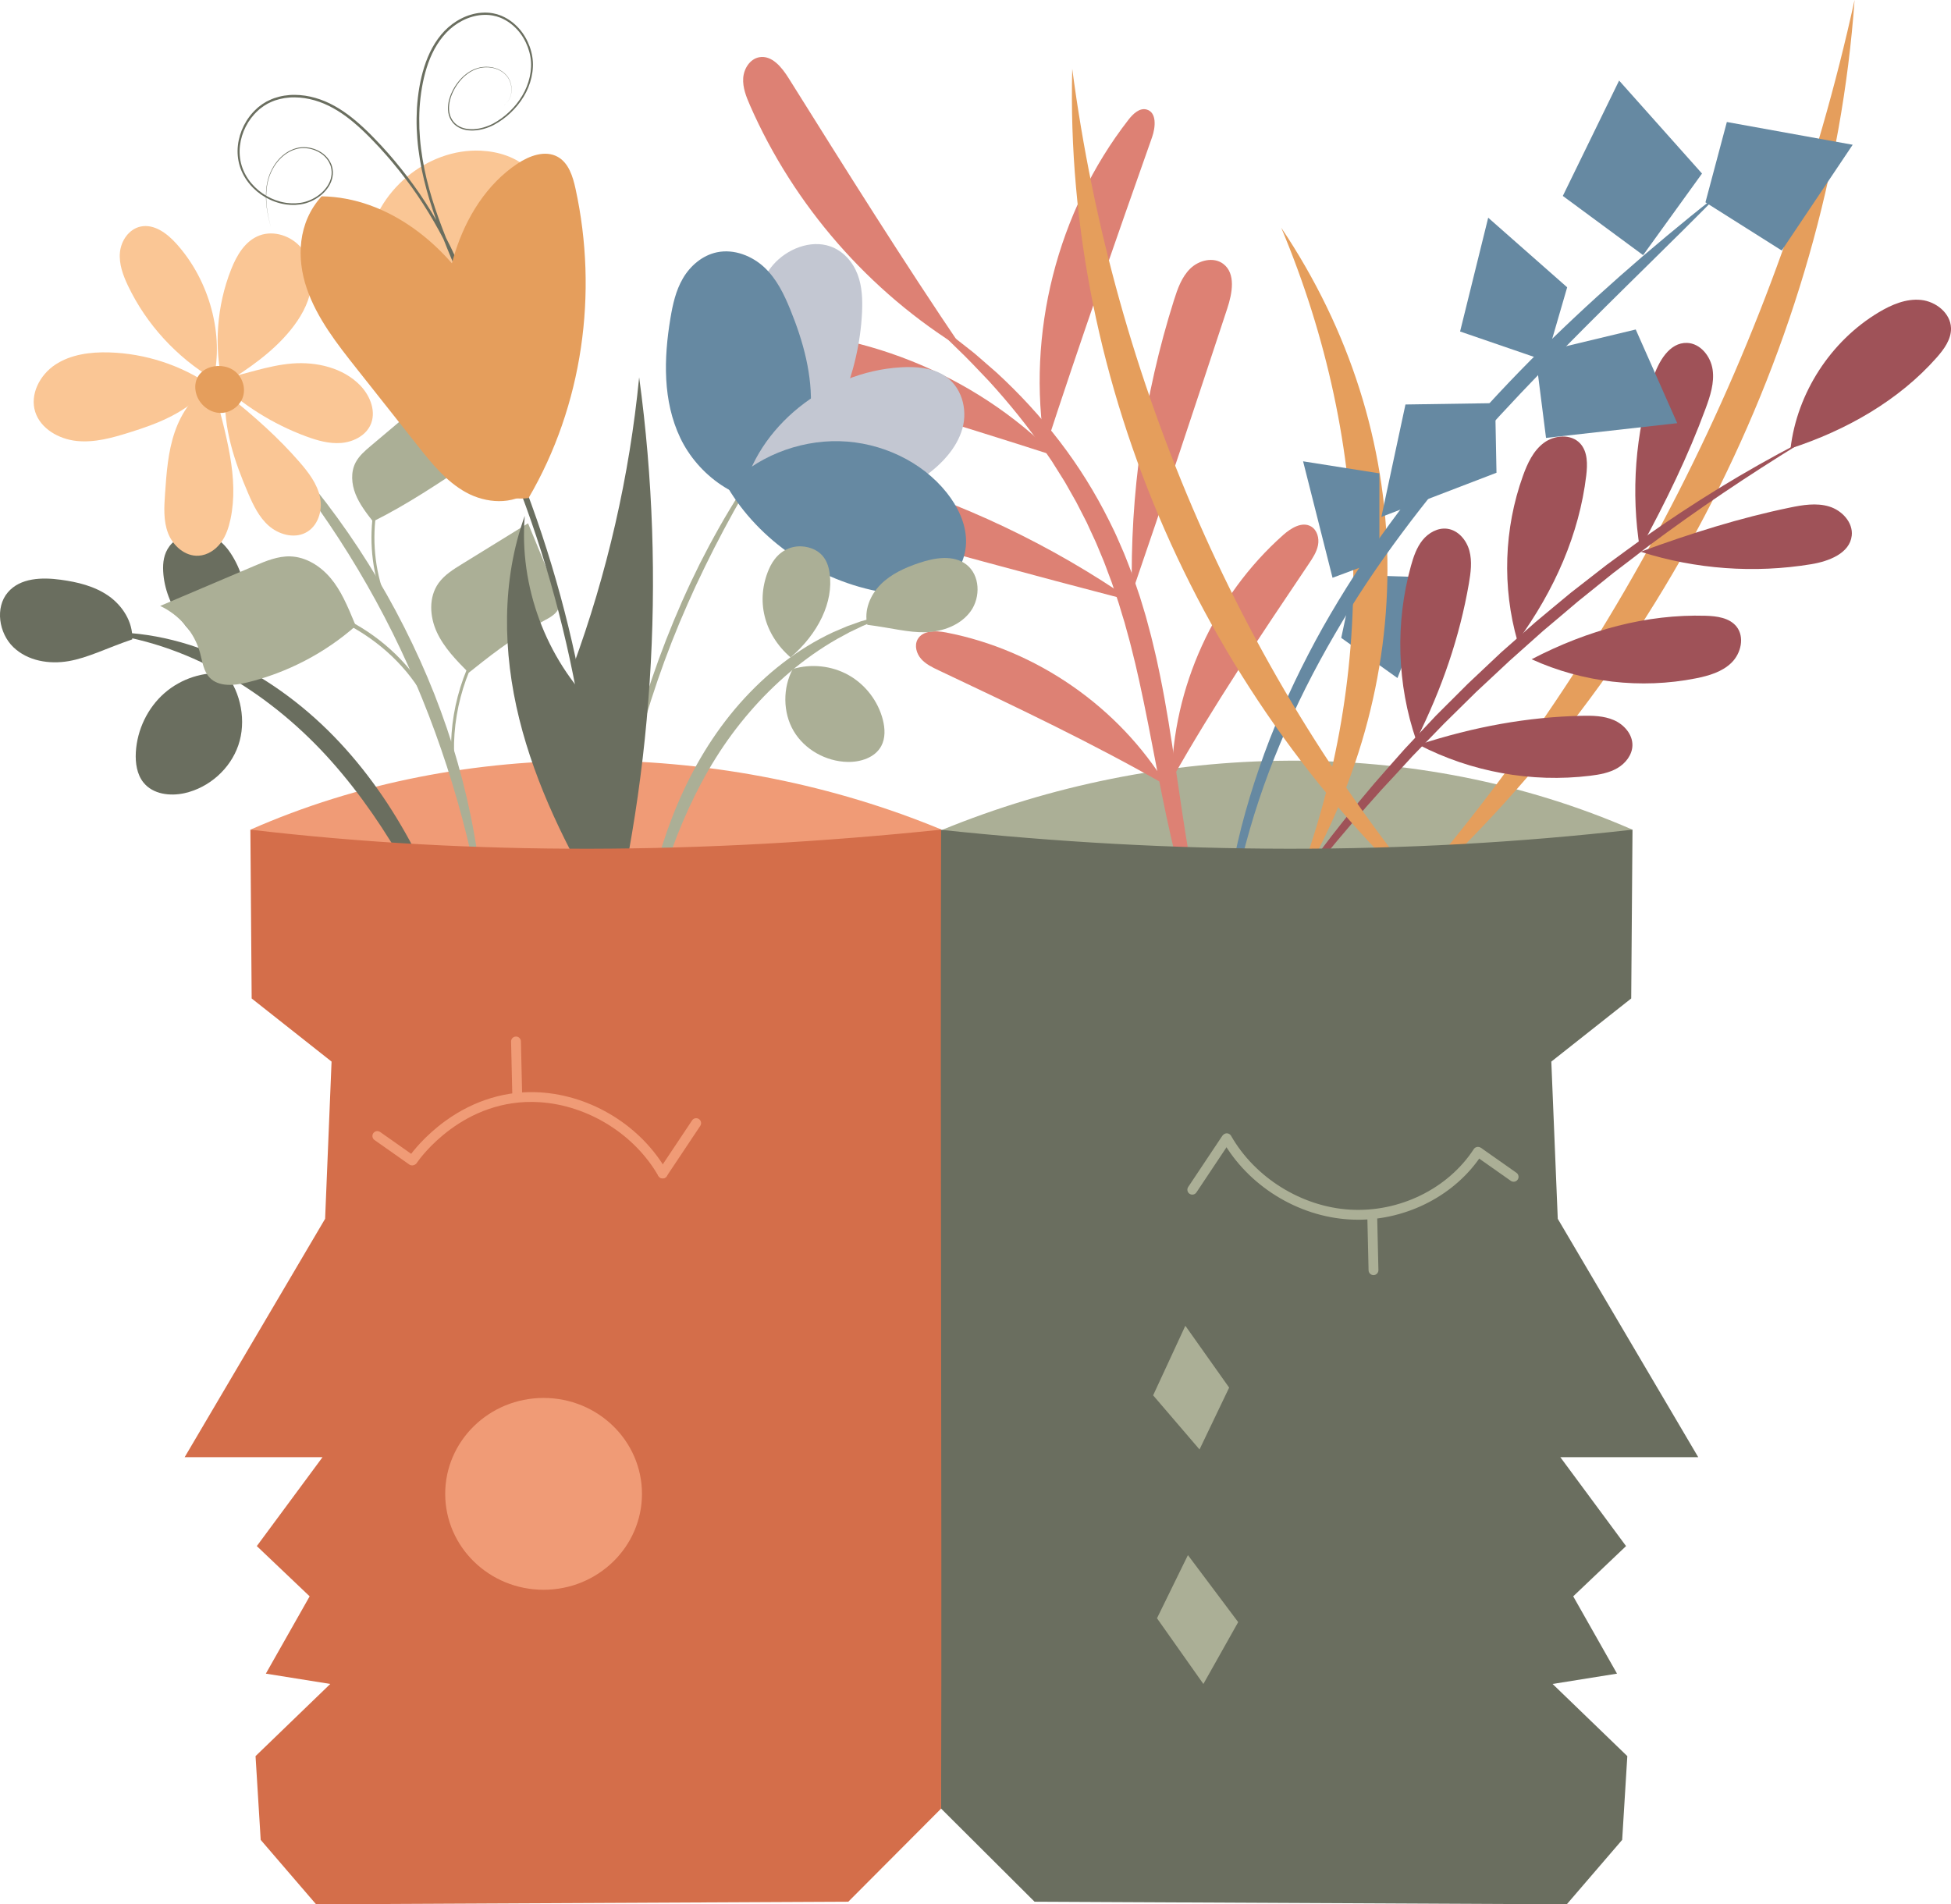 <svg xmlns="http://www.w3.org/2000/svg" width="1080" height="1054.24" viewBox="0 0 1080 1054.24"><g id="a"/><g id="b"><g id="c"><g id="d"><path d="M749.87 318.31 742.46 353.14 773.58 375.37 795.07 319.79 749.87 318.31z" fill="#6689a2"/><path d="M521.32 459.33c-119.76-49.67-263.99-52.43-382.72.0 121.38 39.02 259.32 42.92 382.72.0z" fill="#f09b76"/><path d="M521.32 459.51c121.17-49.67 262.24-52.62 382.37-.18-122.8 39.02-257.51 43.11-382.37.18z" fill="#abaf96"/><path d="M767.66 508.1C894.97 366.93 985.25 188.85 1026.62.0c-13.54 190.59-110.47 380.42-258.96 508.1z" fill="#e59e5c"/><path d="M715.19 496.54c47.41-119.59 44.91-249.27-5.93-370.44 76.31 113.79 78.37 252.24 5.93 370.44z" fill="#e59e5c"/><g><path d="M783.94 409.77c-10.61-30.86-11.64-64.94-2.92-96.39 1.41-5.07 3.12-10.19 6.41-14.3 3.29-4.1 8.47-7.04 13.69-6.36 6.07.79 10.69 6.28 12.28 12.19 1.59 5.9.75 12.17-.29 18.19-5.06 29.22-14.66 57.66-29.17 86.67z" fill="#9f5258"/><path d="M840.01 354.96c-8.54-29.81-7.47-62.3 3.02-91.48 2.48-6.9 5.71-13.93 11.59-18.31 5.88-4.38 15.08-5.07 20.07.3 4.27 4.59 4.13 11.66 3.38 17.89-3.88 32.15-17.32 63.09-38.06 91.6z" fill="#9f5258"/><path d="M907.81 304.1c-5.09-31.45-2.62-64.1 7.16-94.42 3.02-9.37 9.1-20.19 18.94-19.84 7.39.26 13.06 7.44 14.13 14.76 1.07 7.32-1.33 14.66-3.89 21.6-9.62 26.13-21.84 51.3-36.34 77.9z" fill="#9f5258"/><g><path d="M785.34 412.3c28.95 15.06 62.5 21.13 94.9 17.17 5.22-.64 10.54-1.58 15.09-4.23 4.54-2.65 8.22-7.34 8.32-12.6.12-6.11-4.63-11.5-10.23-13.95s-11.92-2.55-18.04-2.41c-29.65.67-59.19 5.96-90.04 16.01z" fill="#9f5258"/><path d="M847.85 364.97c28.22 12.86 60.5 16.61 90.92 10.57 7.19-1.43 14.62-3.58 19.82-8.75 5.2-5.16 7.25-14.16 2.68-19.9-3.91-4.91-10.92-5.82-17.19-6-32.37-.93-64.96 7.79-96.23 24.07z" fill="#9f5258"/><path d="M908.19 305.45c30.35 9.7 63.01 12.08 94.44 6.9 9.72-1.6 21.31-6 22.42-15.79.83-7.35-5.43-14.02-12.51-16.16-7.08-2.15-14.7-.85-21.94.65-27.27 5.64-53.97 13.99-82.42 24.4z" fill="#9f5258"/></g><path d="M991.17 248.27c3.65-30.78 22.22-59.45 48.82-75.36 7.1-4.25 15.18-7.71 23.42-6.86 8.23.85 16.34 7.28 16.59 15.55.19 6.21-3.82 11.7-7.93 16.35-20.97 23.75-49.98 40.26-80.9 50.32z" fill="#9f5258"/><path d="M996.08 245.75c-28.59 17.6-56.43 36.3-83.25 56.32-6.63 5.11-13.26 10.21-19.93 15.26l-19.54 15.74c-6.35 5.44-12.77 10.8-19.16 16.2l-18.72 16.7-18.33 17.12-17.87 17.61-17.47 18.01-8.48 9.25-8.54 9.2c-22.39 24.88-43.56 50.88-63.73 77.73l-.45-.31c18.1-28.32 38.35-55.29 60.2-80.9l8.32-9.5 8.37-9.45 17.27-18.43 17.88-17.85 18.39-17.33 18.95-16.71c6.48-5.38 12.92-10.81 19.42-16.15l19.93-15.52c6.77-5 13.59-9.94 20.4-14.88 27.5-19.41 56.21-37.12 86.05-52.57l.27.47z" fill="#9f5258"/></g><g><path d="M578.58 248.42c-10.57-63.55 6.55-131.22 46.07-182.1 2.52-3.24 6.11-6.77 10.07-5.69 5.67 1.54 4.99 9.75 3.04 15.29-20.04 56.87-40.08 113.74-59.18 172.5z" fill="#dd8174"/><path d="M626.59 328.45c-1.17-54.89 6.73-109.95 23.28-162.3 2.01-6.34 4.3-12.9 9.08-17.52 4.78-4.62 12.82-6.57 18.14-2.59 7.12 5.32 5.06 16.32 2.27 24.76-17.34 52.55-34.69 105.1-52.78 157.65z" fill="#dd8174"/><path d="M648.59 431.6c.57-51.06 23.54-101.47 61.7-135.4 4.33-3.85 10.5-7.67 15.49-4.73 3.35 1.98 4.55 6.45 3.83 10.27-.72 3.83-2.94 7.18-5.11 10.41-26.3 39.08-52.6 78.16-75.9 119.45z" fill="#dd8174"/><path d="M584.33 252.52c-45.26-45.85-110.1-71.68-174.49-69.53-4.1.14-9.07.98-10.52 4.82-2.08 5.49 4.97 9.76 10.6 11.43 57.81 17.14 115.62 34.28 174.41 53.28z" fill="#dd8174"/><path d="M627.09 332.87c-45.09-31.32-95.34-55.18-148.11-70.33-6.39-1.83-13.13-3.55-19.62-2.12-6.49 1.43-12.56 7.05-12.19 13.69.5 8.88 10.81 13.24 19.38 15.58 53.38 14.6 106.75 29.2 160.54 43.18z" fill="#dd8174"/><path d="M645.91 434.97c-26.59-43.59-72.1-75.18-122.24-84.83-5.69-1.1-12.95-1.23-15.73 3.85-1.87 3.42-.61 7.86 1.96 10.79 2.57 2.92 6.2 4.67 9.72 6.33 42.58 20.14 85.16 40.29 126.3 63.86z" fill="#dd8174"/><path d="M533 193.28c-51.75-31.6-93.47-79.37-117.81-134.91-2.11-4.81-4.13-9.89-3.78-15.13.34-5.24 3.76-10.65 8.93-11.56 6.98-1.23 12.47 5.61 16.23 11.62 31.82 50.83 63.64 101.66 96.43 149.98z" fill="#dd8174"/><path d="M511.42 174.91c3.52 2.39 6.98 4.86 10.49 7.3l2.61 1.85 1.31.93 1.27.97 5.05 3.93 5.04 3.96c.83.67 1.7 1.31 2.5 2.01l2.43 2.09c3.23 2.8 6.47 5.6 9.68 8.44 12.61 11.61 24.31 24.3 34.81 38 10.5 13.69 19.69 28.46 27.4 43.96l2.86 5.83c.49.97.92 1.96 1.35 2.95l1.3 2.97 2.59 5.95c.84 1.99 1.59 4.02 2.39 6.03l2.33 6.06 2.1 6.13c.69 2.05 1.42 4.08 2.08 6.14l1.89 6.19.93 3.1.46 1.55.42 1.56 1.67 6.24.83 3.12c.28 1.04.51 2.09.77 3.13l1.49 6.27c.24 1.05.5 2.09.73 3.14l.67 3.15 1.33 6.29c.87 4.2 1.64 8.4 2.43 12.6l2.18 12.62c.69 4.2 1.35 8.41 2 12.62l1.9 12.6 1.85 12.58c2.45 16.77 4.98 33.46 8.15 50.05l.57 3.12.65 3.1 1.28 6.2c.4 2.08.9 4.13 1.37 6.18l1.41 6.18c.22 1.04.49 2.06.76 3.08l.79 3.07 1.57 6.16c1.11 4.09 2.33 8.15 3.44 12.26l-.51.19c-.87-1.94-1.73-3.89-2.58-5.84-.84-1.96-1.72-3.9-2.54-5.88l-2.31-5.96-1.15-2.99c-.38-1-.77-2-1.1-3.01l-2.08-6.06c-.68-2.02-1.4-4.04-2.01-6.09l-1.88-6.13-.93-3.07-.86-3.08c-4.64-16.45-8.28-33.15-11.63-49.83-1.67-8.34-3.27-16.68-4.86-25l-2.42-12.46-2.5-12.41-1.32-6.17c-.44-2.06-.84-4.13-1.32-6.17l-1.4-6.14-.7-3.07c-.24-1.02-.51-2.03-.76-3.05-1.04-4.06-1.95-8.16-3.11-12.17l-1.66-6.05-.41-1.51-.46-1.5-.92-2.99-1.8-6c-.62-1.99-1.32-3.95-1.97-5.93l-2-5.92-2.2-5.84c-.74-1.95-1.42-3.92-2.2-5.84l-2.4-5.76-1.2-2.88c-.4-.96-.79-1.92-1.25-2.86l-2.62-5.66-1.3-2.83-.65-1.42-.71-1.39-2.85-5.55-1.43-2.78-.71-1.39-.77-1.36-3.07-5.43-1.54-2.72c-.51-.91-1.01-1.82-1.58-2.69l-3.32-5.29c-1.11-1.76-2.18-3.56-3.32-5.3l-3.55-5.16c-9.44-13.77-20-26.83-31.36-39.27-5.82-6.08-11.56-12.28-17.7-18.09l-4.54-4.44-1.13-1.11-1.17-1.07-2.35-2.14c-3.11-2.88-6.25-5.73-9.35-8.66l.33-.43z" fill="#dd8174"/></g><path d="M896.28 44.6 942.17 96.08 909.56 141.25 865.12 108.47 896.28 44.6z" fill="#6689a2"/><path d="M955.92 67.54 1025.58 80.14 986.31 138.69 944.07 112.01 955.92 67.54z" fill="#6689a2"/><path d="M823.81 120.53 867.53 159.06 855.68 199.82 808.25 183.52 823.81 120.53z" fill="#6689a2"/><path d="M905.48 182.41 928.45 234.28 855.82 242.43 849.9 195.75 905.48 182.41z" fill="#6689a2"/><path d="M827.66 223.18 778.01 223.93 764.67 286.18 828.4 261.72 827.66 223.18z" fill="#6689a2"/><path d="M721.34 255.39 737.64 319.86 763.58 310.23V262.06L721.34 255.39z" fill="#6689a2"/><path d="M949.26 109.81c-3.95 4.07-7.95 8.09-11.97 12.07-3.98 4.03-8.03 7.99-12.06 11.96-4 4-8.04 7.97-12.07 11.93-4.03 3.97-8.03 7.96-12.08 11.9-16.09 15.87-32.09 31.8-47.76 48.01-15.66 16.22-31.05 32.69-45.65 49.82-14.62 17.12-28.48 34.86-41.5 53.2-6.49 9.17-12.72 18.53-18.65 28.08l-4.4 7.19-4.29 7.26-4.19 7.31-4.08 7.37c-5.36 9.87-10.41 19.92-15.09 30.14l-3.44 7.69-3.31 7.75-3.19 7.8-3.05 7.86c-3.96 10.52-7.52 21.2-10.63 32.01-3.12 10.81-5.84 21.74-8.03 32.79-2.18 11.05-3.93 22.19-5.12 33.41l-.79 8.43-.6 8.45-.39 8.46-.2 8.48h-.54l-.28-8.49-.04-8.51.18-8.51.42-8.5c.7-11.33 1.95-22.65 3.78-33.87 1.82-11.23 4.13-22.38 6.95-33.41 2.84-11.03 6.13-21.93 9.85-32.7l2.86-8.05 3.01-8 3.19-7.93 3.33-7.87c4.54-10.45 9.44-20.74 14.68-30.86l3.99-7.56 4.12-7.49 4.26-7.41 4.37-7.34c5.9-9.75 12.1-19.32 18.56-28.7 12.89-18.78 26.93-36.75 41.62-54.12 14.71-17.35 30.06-34.15 46.06-50.28 15.99-16.13 32.58-31.64 49.57-46.65 4.25-3.75 8.55-7.45 12.82-11.17 4.32-3.67 8.63-7.34 12.99-10.97 8.7-7.26 17.48-14.42 26.42-21.4l.36.41z" fill="#6689a2"/><g><path d="M423.51 253.46c-7.98 13.04-15.63 26.25-22.8 39.71l-5.29 10.14c-1.73 3.39-3.38 6.83-5.1 10.23-1.68 3.42-3.28 6.88-4.93 10.31-.83 1.71-1.57 3.47-2.36 5.2l-2.35 5.21c-12.35 27.86-22.26 56.8-29.66 86.36-.5 1.84-.89 3.7-1.34 5.56l-1.3 5.56c-.45 1.85-.81 3.72-1.22 5.58l-1.18 5.59c-.77 3.73-1.45 7.48-2.17 11.22-.7 3.75-1.28 7.51-1.93 11.27-2.4 15.06-4.13 30.22-5.16 45.44-.25 3.8-.42 7.61-.64 11.42-.17 3.81-.24 7.62-.39 11.43-.08 3.81-.1 7.63-.15 11.44.01 3.81.08 7.63.11 11.45.33 15.26 1.38 30.51 3.08 45.69l-.54.07c-2.12-15.15-3.43-30.42-4.04-45.71-.11-3.83-.24-7.65-.32-11.48-.02-3.83-.07-7.66-.05-11.49.07-3.83.13-7.66.24-11.48.17-3.82.31-7.65.52-11.48.86-15.3 2.43-30.55 4.67-45.71.61-3.78 1.15-7.58 1.81-11.35l1.02-5.66c.35-1.88.65-3.78 1.05-5.65l1.16-5.63c.4-1.87.74-3.76 1.19-5.62l1.28-5.6c.44-1.87.83-3.74 1.31-5.6 7.22-29.8 17.19-58.93 29.56-86.99 1.58-3.49 3.14-7 4.78-10.46 1.68-3.45 3.31-6.92 5.02-10.35 1.75-3.41 3.5-6.82 5.3-10.21 1.85-3.36 3.65-6.74 5.54-10.07 7.56-13.33 15.81-26.27 24.82-38.65l.45.3z" fill="#abaf96"/><path d="M439.91 265.3c-7.33 2.82-16.02-.76-20.68-6.53-4.66-5.77-6.14-13.2-7-20.4-2.42-20.4-.85-41.16 3.18-61.45 2.13-10.75 5.16-21.8 12.63-30.38 7.47-8.58 20.51-14 31.53-10.16 7.3 2.54 12.54 8.69 15.13 15.46s2.83 14.13 2.48 21.34c-1.64 33.55-15.9 66.68-37.27 92.12z" fill="#c3c7d2"/><path d="M432.84 278.35c-24.45 1.08-46.52-15.46-56.26-35.91s-9.18-43.95-5.46-66.23c1.27-7.61 2.94-15.31 6.93-22.13s10.65-12.7 18.83-14.41c9.57-2 19.6 2.08 26.35 8.46 6.75 6.38 10.77 14.77 14.19 23.12 7.25 17.74 12.44 36.56 11.35 55.61-1.09 19.05-9.07 38.44-15.94 51.48z" fill="#6689a2"/><path d="M410.87 274.33c7.99-37.71 46.26-68.61 87.91-70.99 8.12-.46 16.68.17 23.42 4.22 10.11 6.08 13.63 18.89 10.53 29.77s-11.66 19.91-21.41 26.79c-29.91 21.07-73.61 23.65-100.45 10.21z" fill="#c3c7d2"/><path d="M402.72 269.66c15.27-16.36 38.75-25.98 61.97-25.41s45.69 11.34 59.3 28.41c6.09 7.64 10.53 16.7 10.78 26.25.25 9.55-4.18 19.55-12.79 25.06-9.43 6.03-21.88 5.83-33.04 3.94-36.48-6.21-68.88-28.85-86.23-58.26z" fill="#6689a2"/></g><g><path d="M492.5 340.65c-2.53.95-5.05 1.86-7.57 2.77l-7.39 3.11-7.21 3.44-3.5 1.91c-1.17.63-2.34 1.25-3.5 1.89-9.21 5.27-17.87 11.4-25.95 18.21-8.06 6.82-15.58 14.27-22.45 22.28-6.89 7.99-13.18 16.52-18.77 25.48-11.22 17.95-19.9 37.49-26.72 57.69-6.88 20.21-11.79 41.12-16.02 62.22l-.54-.08c1.79-21.48 5.48-42.87 11.39-63.76 5.96-20.85 14.34-41.19 25.75-59.87 5.72-9.34 12.2-18.22 19.44-26.45 7.26-8.21 15.23-15.81 23.93-22.48 8.68-6.68 18.05-12.48 27.96-17.08 2.5-1.1 5.02-2.16 7.53-3.21l7.69-2.75 7.84-2.21c2.66-.57 5.31-1.13 7.95-1.65l.13.53z" fill="#abaf96"/><path d="M480.13 345.9c-1.95-7.96 1.58-16.52 7.35-22.33 5.77-5.81 13.48-9.28 21.24-11.9 8.66-2.93 19.04-4.7 26.27.9 7.55 5.84 7.93 18.04 2.36 25.79-5.57 7.75-15.51 11.39-25.06 11.65-9.54.25-18.89-2.42-32.17-4.11z" fill="#abaf96"/><path d="M437.63 363.94c-14.83-12.9-19.41-31.59-11.98-48.86 2.16-5.02 6.23-10.56 13.35-12.19 5.66-1.3 11.6.46 15 3.46s4.69 7.01 5.25 10.98c2.28 16.03-6.36 33.5-21.63 46.61z" fill="#abaf96"/><path d="M438.82 370.4c10.19-3.11 21.64-1.87 30.93 3.35 9.29 5.22 16.3 14.35 18.95 24.67 1.24 4.84 1.49 10.22-.88 14.62-3.45 6.39-11.46 8.95-18.72 8.77-11.95-.28-23.69-6.82-29.77-17.11-6.07-10.29-6.02-24.05-.51-34.31z" fill="#abaf96"/></g><g><path d="M58.21 350.11c12.54-.36 25.19 1.22 37.49 4.29 12.3 3.08 24.25 7.69 35.61 13.45 22.7 11.59 43 27.75 59.98 46.73 8.5 9.47 16.2 19.62 23.17 30.21 6.94 10.61 13.18 21.64 18.68 32.99 5.52 11.34 10.38 22.97 14.61 34.79l3.06 8.9c.94 2.99 1.91 5.97 2.83 8.97.88 3.01 1.75 6.02 2.6 9.03.78 3.04 1.6 6.06 2.33 9.1l-.52.17-7.59-17.12-3.87-8.49-3.96-8.44c-5.35-11.2-10.96-22.24-17-32.99-12.09-21.49-25.88-41.92-42.13-60.18-8.09-9.13-16.87-17.63-26.24-25.44-2.34-1.95-4.73-3.85-7.15-5.7-2.41-1.87-4.87-3.68-7.36-5.43-5-3.5-10.1-6.85-15.39-9.92-10.53-6.19-21.63-11.45-33.2-15.58-11.57-4.14-23.62-7.09-35.99-8.8l.03-.54z" fill="#6a6e5f"/><path d="M73.21 353.96c.43-9.62-5.42-18.7-13.17-24.1-7.75-5.4-17.17-7.65-26.45-8.91-10.36-1.41-22.39-1.1-29.27 7-7.18 8.45-4.91 22.62 3.04 30.3 7.96 7.68 19.91 9.63 30.67 7.75 10.76-1.87 20.66-7.07 35.18-12.04z" fill="#6a6e5f"/><path d="M124.86 365.14c13.79-18.24 14.8-40.86 2.66-59.1-3.53-5.31-9.32-10.77-17.66-11.04-6.63-.21-12.9 3.17-16.06 7.4-3.16 4.23-3.71 9.15-3.47 13.87.98 19.01 14.52 37.21 34.54 48.88z" fill="#6a6e5f"/><path d="M124.95 372.86c-12.12-1.27-24.68 2.76-33.95 10.89-9.27 8.13-15.12 20.26-15.81 32.77-.32 5.87.58 12.13 4.21 16.67 5.27 6.59 14.83 7.72 22.93 5.88 13.34-3.04 25.07-13.24 29.61-26.5 4.54-13.25 1.44-29.11-6.99-39.7z" fill="#6a6e5f"/></g><path d="M120.06 210.52c13.97 13.57 30.92 24.23 49.37 31.06 6.18 2.28 12.71 4.16 19.3 3.66 6.59-.5 13.28-3.81 16.17-9.6 3.65-7.34.2-16.41-5.56-22.33-9.38-9.64-23.98-13.14-37.58-12.07-13.6 1.07-26.49 6.17-41.7 9.28z" fill="#fac695"/><path d="M799.66 507.2c-111.46-131.07-183.23-295.47-206.11-469.09-4.53 174.84 72.65 350.11 206.11 469.09z" fill="#e59e5c"/><g><path d="M520.02 459.33c-2.37 184.07.43 360.26.94 541.93l51.74 51.56 294.6 1.43 30.67-35.67 2.85-46.37-41.37-39.95 35.67-5.71-24.25-42.8 29.25-27.82-36.38-49.22h76.33l-77.75-131.97-3.57-87.03 44.23-34.95.71-93.45c-126.37 14.36-254.32 13.8-383.67.0z" fill="#6a6e5f"/><path d="M656.16 733.96 638.33 772.48 664.01 802.44 680.41 768.2 656.16 733.96z" fill="#abaf96"/><path d="M657.59 860.93 640.47 895.89 666.15 932.27 685.41 898.03 657.59 860.93z" fill="#abaf96"/><path d="M751.8 675.25c-1.66.0-3.32-.05-4.98-.15-14.05-.86-28.04-5.39-40.45-13.11-12.41-7.72-22.66-18.26-29.63-30.49-.75-1.31-.29-2.97 1.02-3.71 1.31-.75 2.97-.29 3.72 1.02 13.24 23.2 39.02 39.23 65.68 40.86 27.36 1.67 54.31-11.48 68.66-33.49.82-1.26 2.51-1.62 3.77-.79 1.26.82 1.62 2.51.79 3.77-14.52 22.28-41.03 36.1-68.57 36.1z" fill="#abaf96"/><path d="M837.89 654.23c-.54.0-1.09-.16-1.56-.5l-19.26-13.55c-1.23-.87-1.52-2.56-.66-3.79.87-1.23 2.57-1.52 3.79-.66l19.26 13.55c1.23.87 1.53 2.56.66 3.79-.53.75-1.37 1.16-2.23 1.16z" fill="#abaf96"/><path d="M760.31 705.92c-1.47.0-2.69-1.18-2.72-2.66l-.71-30.67c-.03-1.5 1.16-2.75 2.66-2.79 1.51-.04 2.75 1.16 2.79 2.66l.71 30.67c.03 1.5-1.16 2.75-2.66 2.79-.02.0-.04.0-.06.0z" fill="#abaf96"/><path d="M660.01 661.37c-.52.0-1.04-.15-1.51-.46-1.25-.83-1.59-2.52-.76-3.78l18.55-27.82c.83-1.25 2.52-1.59 3.78-.76 1.25.83 1.59 2.52.76 3.78l-18.55 27.82c-.52.79-1.39 1.21-2.27 1.21z" fill="#abaf96"/></g><g><path d="M118.14 209.91c-20.44-12.21-37.08-30.37-47.2-51.53-2.8-5.86-5.16-12.2-4.55-18.64.61-6.43 4.94-12.92 11.42-14.31 7.44-1.6 14.52 3.67 19.57 9.21 19.14 21.01 26.55 51.57 20.76 75.27z" fill="#fac695"/><path d="M116.62 213.47c-16.34-11.3-36.15-17.78-56.18-18.37-10.38-.31-21.26 1.1-29.85 6.79-8.59 5.69-14.17 16.52-11.08 26.17 2.96 9.24 12.97 15.01 22.87 16.06 9.89 1.05 19.76-1.72 29.23-4.69 15.79-4.94 32.03-10.91 45.01-25.96z" fill="#fac695"/><path d="M117.79 212.6c-10.4 5.46-17.37 15.77-21.09 26.68-3.71 10.91-4.54 22.52-5.33 33.99-.51 7.37-.99 15 1.67 21.91 2.66 6.92 9.36 12.94 16.94 12.47 4.89-.3 9.33-3.26 12.22-7.11 2.9-3.85 4.42-8.51 5.41-13.19 4.81-22.85-2.43-46.29-9.82-74.77z" fill="#fac695"/><path d="M123.29 212.97c-4.96-21.08-3.32-43.58 4.64-63.78 3.07-7.79 7.74-15.86 15.75-18.85 7.95-2.96 17.49.27 22.9 6.67 5.41 6.39 6.98 15.32 5.47 23.47s-5.83 15.59-11.09 22.1c-9.74 12.05-22.95 21.42-37.66 30.39z" fill="#fac695"/><path d="M126.05 219.45c20.14 17.78 38.4 37.75 54.75 59.18 16.34 21.45 30.74 44.43 42.93 68.53 6.09 12.05 11.67 24.37 16.64 36.93 4.94 12.57 9.33 25.36 13.03 38.34 3.71 12.98 6.76 26.14 9.11 39.41 2.35 13.27 4.04 26.64 4.8 40.06l-.54.07c-2.46-13.2-5.19-26.29-8.41-39.25-3.22-12.96-6.88-25.78-10.99-38.45-4.12-12.66-8.65-25.19-13.67-37.51-4.99-12.33-10.44-24.48-16.36-36.39-11.85-23.83-25.51-46.76-40.86-68.57-15.33-21.82-32.4-42.45-50.81-61.95l.38-.39z" fill="#abaf96"/><path d="M211.78 331.4c-12.13-31.62-6-69.12 15.6-95.53l1.26 1.03c-21.23 25.96-27.25 62.83-15.34 93.91l-1.53.59z" fill="#abaf96"/><path d="M250.38 426.7c-3.17-27.45 4.36-56.16 20.65-78.77l1.33.96c-16.06 22.29-23.47 50.58-20.36 77.63l-1.62.19z" fill="#abaf96"/><path d="M237.36 391.03c-17.63-36.55-60.46-60.74-101.83-57.51l-.17-2.17c20.55-1.6 42.26 3.38 61.12 14.03 18.86 10.65 34.08 26.53 42.84 44.7l-1.96.95z" fill="#abaf96"/><path d="M206.45 288.71c-3.7-4.78-7.45-9.63-9.66-15.22s-2.72-12.09.05-17.43c1.94-3.73 5.27-6.57 8.52-9.31 14.8-12.47 29.59-24.95 44.39-37.42 3.77 15.35 7.55 30.7 11.32 46.05-18.02 12.07-36.03 24.14-54.62 33.33z" fill="#abaf96"/><path d="M259.45 372.45c-6.76-6.83-13.64-13.84-17.64-22.49-3.99-8.65-4.6-19.39.98-27.17 3.22-4.48 8.09-7.53 12.83-10.45 12.23-7.54 24.46-15.08 36.69-22.63 5.22 12.67 10.45 25.34 15.67 38.01 1.11 2.69 2.24 5.63 1.44 8.42-1.03 3.61-4.83 5.66-8.22 7.45-17.55 9.24-33.11 22.03-41.75 28.87z" fill="#abaf96"/><path d="M196.94 346.49c-17.01 15.03-37.87 25.91-60.16 31.35-7.06 1.73-15.61 2.53-20.63-2.6-3.54-3.61-4.09-8.98-5.41-13.8-3.06-11.2-11.34-20.95-22.07-25.98 17.45-7.42 34.89-14.83 52.34-22.25 6.28-2.67 12.83-5.39 19.68-5.18 8.8.27 16.83 5.47 22.39 12.11 5.56 6.64 9.06 14.66 13.87 26.34z" fill="#abaf96"/><path d="M124.74 217.68c-1.24 19.05 5.04 37.8 12.63 55.4 2.82 6.55 5.98 13.22 11.39 17.98 5.41 4.76 13.66 7.17 20.18 3.98 7.01-3.43 9.77-12.27 8.22-19.75-1.55-7.49-6.45-13.86-11.52-19.68-11.39-13.07-24.38-24.82-40.9-37.92z" fill="#fac695"/><path d="M114.8 203.93c-2.86 1.3-5.18 3.55-6.18 6.74-.86 2.75-.63 5.77.38 8.47 1.96 5.24 7.18 9.36 12.91 9.47 5.52.1 10.86-3.68 12.55-8.8 1.7-5.12-.29-11.15-4.66-14.45-4.14-3.13-10.3-3.57-15-1.43z" fill="#e59e5c"/></g><g><path d="M251.13 202.37c-29.3-6.06-51.23-36.76-47.47-66.44 3.76-29.68 32.65-53.94 62.53-52.51 9.68.46 19.57 3.51 26.5 10.29 13.29 13.01 11.76 34.44 9.26 52.87-2.02 14.89-4.2 30.28-12.11 43.06-7.9 12.78-20.84 16.43-38.72 12.73z" fill="#fac695"/><path d="M178.05 108.68c36.72.56 69.21 26.75 87.42 58.64 18.21 31.89 24.7 68.94 28 104.43-9.73 7.98-24.51 6.91-35.53.83-11.01-6.08-19.12-16.2-26.93-26.07-11.18-14.13-22.36-28.26-33.55-42.4-10.88-13.75-21.95-27.84-27.64-44.42-5.69-16.58-5.08-36.4 8.22-51.02z" fill="#e59e5c"/><path d="M332.45 540.43l-3.26-.19c5.38-93.58-9.93-189.14-44.29-276.35l3.04-1.2c34.53 87.65 49.92 183.69 44.51 277.74z" fill="#6a6e5f"/><path d="M317.16 369.04c18.95-51.54 31.3-105.51 36.65-160.16 15.24 111.64 7.66 226.34-22.13 335.01-1.85-59.52-5.44-118.98-14.52-174.85z" fill="#6a6e5f"/><path d="M330 392.03c-27.85-27.43-42.73-67.51-39.51-106.46-12.94 35.77-12.2 75.5-3.05 112.42 9.15 36.92 26.32 71.39 45.68 104.12-3.53-36.7-4.57-73.63-3.12-110.08z" fill="#6a6e5f"/><path d="M279.14 58.18c1.53-1.14 2.68-2.75 3.32-4.53.62-1.79.82-3.73.58-5.61-.26-1.87-.91-3.71-1.98-5.26-1.1-1.54-2.57-2.8-4.22-3.71-1.67-.89-3.5-1.46-5.37-1.7-1.87-.23-3.78-.15-5.63.23-1.84.4-3.61 1.13-5.24 2.07-1.62.96-3.11 2.14-4.45 3.47-2.65 2.68-4.73 5.93-6.13 9.43-.67 1.76-1.18 3.58-1.37 5.45-.12.93-.11 1.87-.07 2.8.08.93.22 1.85.48 2.74.52 1.78 1.5 3.42 2.82 4.7 1.33 1.28 3.01 2.17 4.79 2.68 1.78.51 3.67.66 5.53.56 1.87-.09 3.72-.44 5.52-.96 1.8-.53 3.55-1.22 5.21-2.09 1.65-.88 3.24-1.92 4.77-3.02 3.05-2.21 5.78-4.85 8.14-7.78 2.34-2.94 4.34-6.17 5.73-9.66 1.39-3.48 2.24-7.19 2.4-10.92.19-3.73-.52-7.48-1.8-10.98-1.31-3.5-3.22-6.78-5.72-9.56-2.5-2.76-5.54-5.04-8.95-6.51-.41-.22-.86-.33-1.3-.49l-1.31-.45-1.35-.31c-.45-.09-.9-.23-1.36-.27-1.83-.31-3.7-.32-5.55-.19-1.85.13-3.69.5-5.47 1.03-1.78.52-3.52 1.22-5.18 2.08-3.32 1.69-6.34 3.97-8.92 6.66-1.28 1.36-2.48 2.79-3.57 4.32-1.08 1.53-2.07 3.12-2.98 4.76-1.78 3.3-3.21 6.8-4.33 10.39-2.25 7.2-3.42 14.73-3.92 22.26-.21 3.77-.24 7.56-.11 11.34.17 3.78.46 7.55.94 11.31.96 7.51 2.5 14.94 4.53 22.24 1.01 3.65 2.12 7.28 3.34 10.87 1.2 3.6 2.5 7.16 3.85 10.71 2.7 7.1 5.62 14.12 8.56 21.13 2.94 7.02 5.9 14.03 8.75 21.1l-1.54.55c-2.27-7.19-4.88-14.26-7.82-21.2l-1.12-2.6c-.37-.87-.74-1.73-1.15-2.58l-2.39-5.12-2.54-5.05c-.41-.85-.86-1.67-1.31-2.5l-1.34-2.49c-3.62-6.61-7.55-13.05-11.77-19.3-4.26-6.22-8.81-12.24-13.64-18.03l-1.82-2.16c-.61-.72-1.21-1.44-1.85-2.14l-3.77-4.21c-2.61-2.72-5.16-5.5-7.88-8.1-5.4-5.23-11.2-10.1-17.75-13.72-6.51-3.64-13.84-5.89-21.29-5.96-1.86-.04-3.71.13-5.54.39-1.83.28-3.63.74-5.39 1.32-.86.34-1.74.63-2.56 1.06l-1.25.6-.31.15-.3.18-.59.36-1.18.72c-.39.25-.74.55-1.12.82l-1.11.83-1.03.93c-5.48 4.98-9.06 12.02-9.93 19.39-.44 3.68-.13 7.46.94 11 1.07 3.55 2.91 6.85 5.29 9.71 4.76 5.71 11.61 9.69 18.96 10.87.45.11.92.13 1.38.17l1.39.13c.93.06 1.86.01 2.79.03.93-.06 1.85-.18 2.78-.27.91-.14 1.82-.35 2.71-.6 3.56-1.04 6.88-2.95 9.54-5.53 1.32-1.3 2.49-2.76 3.35-4.4.88-1.63 1.44-3.42 1.59-5.25.09-.92.04-1.84-.09-2.75-.05-.46-.18-.9-.29-1.35l-.17-.67-.26-.64c-.67-1.71-1.75-3.26-3.08-4.55-1.33-1.3-2.91-2.32-4.61-3.07-1.7-.75-3.52-1.24-5.38-1.42-1.85-.18-3.74-.08-5.54.41-1.8.48-3.53 1.26-5.11 2.25-3.17 2-5.77 4.86-7.65 8.11-1.9 3.25-3.13 6.88-3.63 10.62-.53 3.74-.47 7.54-.02 11.29.46 3.75 1.27 7.45 2.26 11.1-1.02-3.64-1.87-7.34-2.36-11.09-.49-3.75-.58-7.57-.08-11.33.47-3.76 1.68-7.44 3.57-10.74 1.87-3.3 4.47-6.24 7.69-8.3 1.61-1.03 3.36-1.84 5.21-2.35 1.85-.53 3.8-.64 5.7-.47 1.91.17 3.79.66 5.55 1.42 1.76.76 3.41 1.8 4.81 3.14 1.4 1.33 2.54 2.94 3.27 4.74l.27.67.19.7c.12.47.26.94.32 1.42.14.96.2 1.94.12 2.9-.15 1.94-.72 3.83-1.62 5.54-.89 1.72-2.09 3.26-3.45 4.62-2.74 2.71-6.17 4.69-9.86 5.79-.93.27-1.87.49-2.82.64-.96.1-1.91.22-2.87.29-.96.0-1.92.04-2.88-.01l-1.43-.13c-.48-.05-.96-.07-1.43-.17-7.6-1.19-14.66-5.24-19.61-11.12-2.47-2.94-4.4-6.36-5.54-10.05-1.13-3.69-1.47-7.62-1.03-11.44.86-7.66 4.53-14.96 10.21-20.19l1.07-.97 1.15-.88c.39-.29.76-.6 1.17-.86l1.23-.76.62-.38.31-.19.33-.16 1.31-.64c.86-.46 1.78-.76 2.67-1.12 1.83-.61 3.7-1.11 5.61-1.41 1.91-.28 3.83-.46 5.76-.43 7.72.04 15.29 2.38 21.96 6.09 6.72 3.7 12.62 8.65 18.07 13.92 2.75 2.62 5.32 5.41 7.95 8.15l3.81 4.23c.64.7 1.25 1.42 1.86 2.15l1.84 2.17c4.87 5.82 9.46 11.87 13.76 18.12 4.26 6.28 8.23 12.76 11.88 19.41l1.36 2.5c.45.83.91 1.67 1.33 2.52l2.56 5.08 2.41 5.15c.41.85.79 1.73 1.16 2.6l1.13 2.61c2.97 6.98 5.61 14.11 7.91 21.34l-1.54.55c-2.83-7.05-5.77-14.07-8.7-21.09-2.93-7.03-5.85-14.06-8.54-21.2-1.35-3.56-2.65-7.15-3.85-10.78-1.22-3.62-2.34-7.27-3.35-10.95-2.03-7.37-3.57-14.87-4.53-22.46-.48-3.8-.77-7.61-.94-11.44-.13-3.83-.08-7.66.13-11.48.52-7.64 1.71-15.26 4.02-22.59 1.16-3.66 2.62-7.24 4.46-10.64.93-1.69 1.96-3.33 3.08-4.9 1.13-1.57 2.37-3.06 3.71-4.46 2.7-2.78 5.85-5.14 9.31-6.88 1.72-.89 3.54-1.61 5.41-2.14 1.86-.55 3.79-.93 5.73-1.05 1.94-.13 3.91-.11 5.83.23.49.05.96.19 1.43.29l1.43.34 1.38.48c.46.17.93.3 1.36.53 3.58 1.56 6.75 3.97 9.33 6.85 2.59 2.9 4.55 6.31 5.89 9.94 1.31 3.63 2.02 7.52 1.81 11.4-.18 3.86-1.07 7.68-2.52 11.25-1.44 3.58-3.5 6.88-5.91 9.87-2.43 2.98-5.23 5.66-8.35 7.9-1.57 1.11-3.18 2.15-4.89 3.06-1.71.89-3.52 1.59-5.38 2.12-1.86.51-3.77.86-5.71.94-1.93.08-3.89-.08-5.76-.63-1.87-.55-3.64-1.51-5.05-2.88-1.39-1.38-2.41-3.13-2.94-5-.27-.94-.41-1.91-.48-2.87-.03-.97-.03-1.94.1-2.9.21-1.92.76-3.78 1.45-5.57 1.46-3.55 3.59-6.82 6.31-9.53 1.37-1.34 2.9-2.53 4.56-3.49 1.67-.94 3.47-1.66 5.35-2.06 1.88-.37 3.82-.43 5.72-.19 1.9.26 3.75.86 5.43 1.77 1.67.94 3.15 2.23 4.25 3.79 1.07 1.59 1.72 3.44 1.96 5.34.22 1.9.0 3.84-.63 5.64-.66 1.79-1.83 3.39-3.37 4.51z" fill="#6a6e5f"/><path d="M292.6 275.7c-16.91 2.42-33.24-9.86-40.76-25.21-7.52-15.34-8.06-33.08-7.78-50.16.34-20.43 1.68-41.08 7.84-60.56 6.15-19.48 17.54-37.88 34.56-49.18 6.59-4.38 15.29-7.61 22.22-3.79 6.1 3.36 8.41 10.84 9.9 17.64 12.64 57.82 3.99 120.04-25.98 171.26z" fill="#e59e5c"/></g><g><path d="M520.96 459.33c-.51 181.66.51 360.26.0 541.93l-51.38 51.56-294.6 1.43-30.67-35.67-2.85-46.37 41.37-39.95-35.67-5.71 24.25-42.8-29.25-27.82 36.38-49.22H102.22l77.75-131.97 3.57-87.03-44.23-34.95-.71-93.45c123.24 14.53 250.96 13.63 382.37.0z" fill="#d46e4a"/><path d="M366.83 652.42c-.95.0-1.87-.49-2.37-1.37-13.19-23.1-38.97-39.14-65.69-40.86-42.35-2.72-66.6 31.48-67.79 33.24-.45.88-1.37 1.49-2.43 1.49-.99.0-1.91-.54-2.39-1.41-.36-.65-.61-1.69.19-2.96 1.66-2.6 8.95-11.89 20.37-20.12 15.86-11.44 33.98-16.85 52.39-15.67 14.06.9 28.05 5.45 40.43 13.14 12.42 7.71 22.67 18.24 29.64 30.45.75 1.31.29 2.97-1.02 3.72-.43.24-.89.36-1.35.36zM231.2 641.54c.02.09.04.19.05.29-.01-.09-.03-.19-.05-.29z" fill="#f09b76"/><path d="M228.13 645.19c-.54.0-1.09-.16-1.56-.5l-19.26-13.55c-1.23-.87-1.53-2.56-.66-3.79.87-1.23 2.56-1.53 3.79-.66l19.26 13.55c1.23.87 1.53 2.56.66 3.79-.53.75-1.37 1.16-2.23 1.16z" fill="#f09b76"/><path d="M286.34 609.96c-1.47.0-2.69-1.18-2.72-2.66l-.71-30.67c-.04-1.5 1.16-2.75 2.66-2.79 1.5-.04 2.75 1.16 2.79 2.66l.71 30.67c.04 1.5-1.16 2.75-2.66 2.79h-.06z" fill="#f09b76"/><path d="M366.83 652.32c-.52.0-1.04-.15-1.51-.46-1.25-.83-1.59-2.52-.76-3.78l18.55-27.82c.83-1.25 2.52-1.59 3.78-.76 1.25.83 1.59 2.53.76 3.78l-18.55 27.82c-.52.79-1.39 1.21-2.27 1.21z" fill="#f09b76"/><ellipse cx="300.91" cy="827.02" rx="54.46" ry="53.1" fill="#f09b76"/></g></g></g></g></svg>